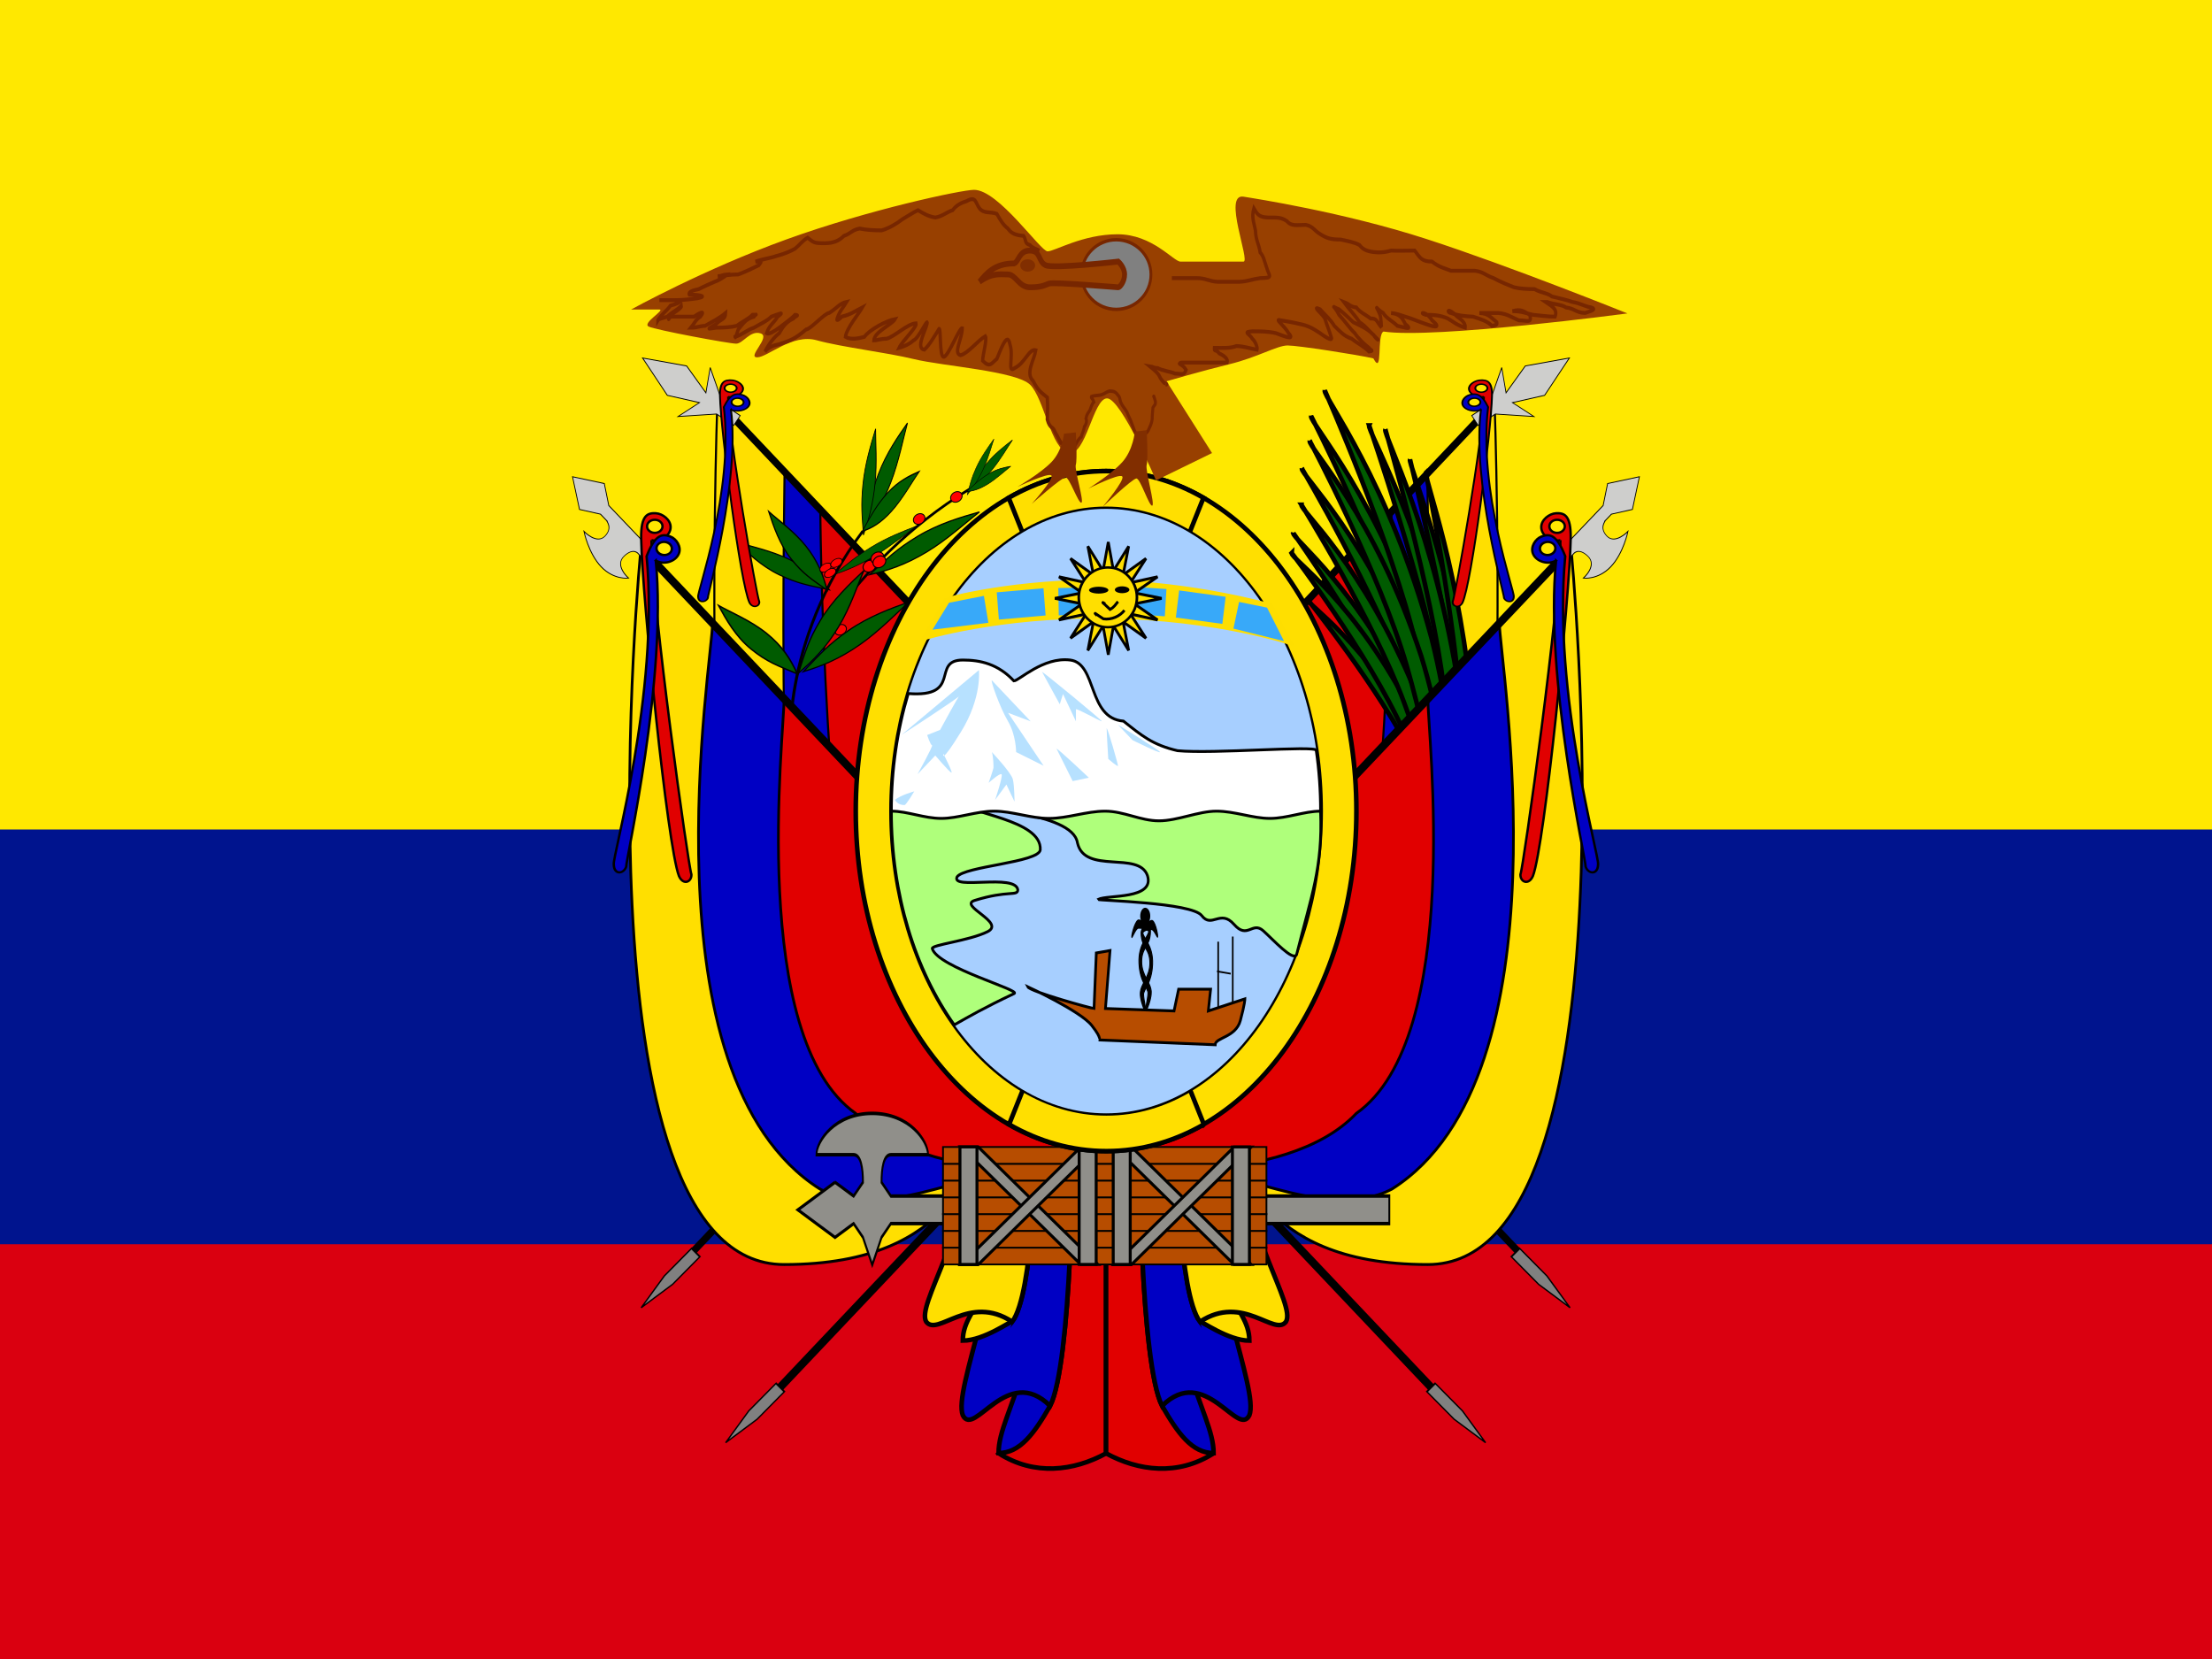 <svg xmlns="http://www.w3.org/2000/svg" height="480" width="640" version="1"><g><g fill-rule="evenodd" stroke-width="1pt"><path fill="#ffe800" d="M0 0h640v480H0z"/><path fill="#00148e" d="M0 240h640v240H0z"/><path fill="#da0010" d="M0 360h640v120H0z"/></g><g><g fill-rule="evenodd"><path d="M4.8 403.83l23.792 196.9h3.82L8.62 403.83H4.8z" transform="matrix(-.334 -.43 -.328 .441 403.19 115.116)" stroke-width="1pt"/><path d="M4.8 403.83l-7.34 229.84h3.823L8.62 403.83H4.8z" transform="matrix(-.435 -.412 -.426 .422 494.032 135.15)" stroke-width="1pt"/><path d="M478.35 60.236v88.583l17.717 88.582 17.717-88.583V60.235H478.35z" transform="matrix(-.068 -.068 -.089 .09 264.829 429.762)" stroke="#000" stroke-width="4.104" fill="#808080"/><path d="M478.35 60.236v88.583l17.717 88.582 17.717-88.583V60.235H478.35z" transform="matrix(-.068 -.068 -.089 .09 240.389 390.718)" stroke="#000" stroke-width="4.104" fill="#808080"/></g><g><path d="M301.18 272.84s-17.716 336.61 53.15 336.61 106.3-35.433 106.3-35.433l-.86-185.03-158.59-116.15z" fill-rule="evenodd" transform="matrix(.449 0 0 .645 72.334 -59.771)" stroke="#000" stroke-width="1pt" fill="#ffdf00"/><path d="M344.46 304.2c0 17.717-7.846 269.82 27.587 269.82s88.583-17.717 88.583-17.717l-.86-167.31-115.31-84.79z" fill-rule="evenodd" transform="matrix(.449 0 0 .645 72.334 -59.771)" stroke="#000" stroke-width="1pt" fill="#0000c4"/><path d="M367.52 321.16c0 17.717 4.525 217.42 39.958 217.42h53.15l-.86-149.59-92.248-67.833z" fill-rule="evenodd" transform="matrix(.449 0 0 .645 72.334 -59.771)" stroke="#000" stroke-width="1pt" fill="#e10000"/><path d="M4.8 403.83l23.792 196.9h3.82L8.62 403.83H4.8z" fill-rule="evenodd" transform="matrix(.334 -.43 .328 .441 72.334 -59.771)" stroke-width="1pt"/><path d="M301.18 272.84s-35.433 336.61 70.866 336.61c88.583 0 88.583-53.15 106.3-53.15l-17.72-124.02-159.45-159.44z" fill-rule="evenodd" stroke="#000" stroke-width="1pt" fill="#ffdf00" transform="matrix(.584 0 0 .617 9.595 -10.162)"/><g stroke="#000"><path d="M269.59 155.24c1.133 0 28.318-94.016 118.94-147.25" transform="matrix(.384 -.028 -.05 .351 135.184 147.54)" stroke-width="2.305" fill="none"/><path d="M421.37-20.327c0 18.133-4.567 31.716-11.328 45.31-5.627-18.125-9.06-27.177-9.06-45.31s6.83-35.114 12.458-48.707c2.23 12.46 7.93 30.574 7.93 48.707z" fill-rule="evenodd" transform="matrix(.139 -.22 .29 .139 175.702 257.379)" stroke-width="1pt" fill="#005b00"/><path d="M454.22-169.28c0 4.066-3.804 7.363-8.495 7.363s-8.496-3.297-8.496-7.363 3.803-7.363 8.495-7.363 8.495 3.297 8.495 7.363z" fill-rule="evenodd" transform="matrix(.181 -.101 .088 .174 177.441 256.695)" stroke-width="1pt" fill="#f00"/><path d="M421.37-20.327c0 18.133-4.567 31.716-11.328 45.31-5.627-18.125-9.06-27.177-9.06-45.31s6.83-35.114 12.458-48.707c2.23 12.46 7.93 30.574 7.93 48.707z" fill-rule="evenodd" transform="matrix(.176 .118 -.127 .332 181.013 96.55)" stroke-width="1pt" fill="#005b00"/><path d="M421.37-20.327c0 18.133-4.567 31.716-11.328 45.31-5.627-18.125-9.06-27.177-9.06-45.31s6.83-35.114 12.458-48.707c2.23 12.46 7.93 30.574 7.93 48.707z" fill-rule="evenodd" transform="matrix(.174 -.031 -.031 .325 179.256 159.36)" stroke-width="1pt" fill="#005b00"/><path d="M421.37-20.327c0 18.133-4.567 31.716-11.328 45.31-5.627-18.125-9.06-27.177-9.06-45.31s6.83-35.114 12.458-48.707c2.23 12.46 7.93 30.574 7.93 48.707z" fill-rule="evenodd" transform="matrix(.063 .252 -.173 .193 227.957 45.564)" stroke-width="1pt" fill="#005b00"/><path d="M421.37-20.327c0 18.133-4.567 31.716-11.328 45.31-5.627-18.125-9.06-27.177-9.06-45.31s6.83-35.114 12.458-48.707c2.23 12.46 7.93 30.574 7.93 48.707z" fill-rule="evenodd" transform="matrix(.206 -.186 .187 .235 150.17 241.158)" stroke-width="1pt" fill="#005b00"/><path d="M421.37-20.327c0 18.133-4.567 31.716-11.328 45.31-5.627-18.125-9.06-27.177-9.06-45.31s6.83-35.114 12.458-48.707c2.23 12.46 7.93 30.574 7.93 48.707z" fill-rule="evenodd" transform="matrix(.217 -.225 .25 .202 135.451 282.175)" stroke-width="1pt" fill="#005b00"/><path d="M421.37-20.327c0 18.133-4.567 31.716-11.328 45.31-5.627-18.125-9.06-27.177-9.06-45.31s6.83-35.114 12.458-48.707c2.23 12.46 7.93 30.574 7.93 48.707z" fill-rule="evenodd" transform="matrix(.256 .095 -.192 .319 130.837 147.838)" stroke-width="1pt" fill="#005b00"/><path d="M421.37-20.327c0 18.133-4.567 31.716-11.328 45.31-5.627-18.125-9.06-27.177-9.06-45.31s6.83-35.114 12.458-48.707c2.23 12.46 7.93 30.574 7.93 48.707z" fill-rule="evenodd" transform="matrix(.151 .208 -.32 .222 178.51 103.491)" stroke-width="1pt" fill="#005b00"/><path d="M421.37-20.327c0 18.133-4.567 31.716-11.328 45.31-5.627-18.125-9.06-27.177-9.06-45.31s6.83-35.114 12.458-48.707c2.23 12.46 7.93 30.574 7.93 48.707z" fill-rule="evenodd" transform="matrix(.08 .087 -.135 .164 250.537 102.665)" stroke-width="1pt" fill="#005b00"/><path d="M421.37-20.327c0 18.133-4.567 31.716-11.328 45.31-5.627-18.125-9.06-27.177-9.06-45.31s6.83-35.114 12.458-48.707c2.23 12.46 7.93 30.574 7.93 48.707z" fill-rule="evenodd" transform="matrix(.107 .006 -.078 .172 237.941 136.428)" stroke-width="1pt" fill="#005b00"/><path d="M421.37-20.327c0 18.133-4.567 31.716-11.328 45.31-5.627-18.125-9.06-27.177-9.06-45.31s6.83-35.114 12.458-48.707c2.23 12.46 7.93 30.574 7.93 48.707z" fill-rule="evenodd" transform="matrix(-.01 .144 -.136 .083 287.185 81.113)" stroke-width="1pt" fill="#005b00"/><path d="M421.37-20.327c0 18.133-4.567 31.716-11.328 45.31-5.627-18.125-9.06-27.177-9.06-45.31s6.83-35.114 12.458-48.707c2.23 12.46 7.93 30.574 7.93 48.707z" fill-rule="evenodd" transform="matrix(.066 .114 -.25 .153 220.593 115.665)" stroke-width="1pt" fill="#005b00"/><path d="M421.37-20.327c0 18.133-4.567 31.716-11.328 45.31-5.627-18.125-9.06-27.177-9.06-45.31s6.83-35.114 12.458-48.707c2.23 12.46 7.93 30.574 7.93 48.707z" fill-rule="evenodd" transform="matrix(.129 .222 -.333 .201 207.023 70.235)" stroke-width="1pt" fill="#005b00"/><path d="M269.59 155.24c1.133 0 28.318-94.016 118.94-147.25" transform="matrix(.352 -.197 .141 .279 111.763 227.966)" stroke-width="2.37" fill="none"/><path d="M454.22-169.28c0 4.066-3.804 7.363-8.495 7.363s-8.496-3.297-8.496-7.363 3.803-7.363 8.495-7.363 8.495 3.297 8.495 7.363z" fill-rule="evenodd" transform="matrix(.181 -.101 .088 .174 200.16 224.629)" stroke-width="1pt" fill="#f00"/><path d="M454.22-169.28c0 4.066-3.804 7.363-8.495 7.363s-8.496-3.297-8.496-7.363 3.803-7.363 8.495-7.363 8.495 3.297 8.495 7.363z" fill-rule="evenodd" transform="matrix(.181 -.101 .088 .174 210.927 218.254)" stroke-width="1pt" fill="#f00"/><path d="M454.22-169.28c0 4.066-3.804 7.363-8.495 7.363s-8.496-3.297-8.496-7.363 3.803-7.363 8.495-7.363 8.495 3.297 8.495 7.363z" fill-rule="evenodd" transform="matrix(.187 -.104 .066 .131 166.69 232.751)" stroke-width="1pt" fill="#f00"/><path d="M454.22-169.28c0 4.066-3.804 7.363-8.495 7.363s-8.496-3.297-8.496-7.363 3.803-7.363 8.495-7.363 8.495 3.297 8.495 7.363z" fill-rule="evenodd" transform="matrix(.187 -.104 .066 .131 169.803 231.394)" stroke-width="1pt" fill="#f00"/><path d="M454.22-169.28c0 4.066-3.804 7.363-8.495 7.363s-8.496-3.297-8.496-7.363 3.803-7.363 8.495-7.363 8.495 3.297 8.495 7.363z" fill-rule="evenodd" transform="matrix(.187 -.104 .066 .131 168.012 234.297)" stroke-width="1pt" fill="#f00"/><path d="M454.22-169.28c0 4.066-3.804 7.363-8.495 7.363s-8.496-3.297-8.496-7.363 3.803-7.363 8.495-7.363 8.495 3.297 8.495 7.363z" fill-rule="evenodd" transform="matrix(.201 -.112 .098 .194 178.564 246.557)" stroke-width="1pt" fill="#f00"/><path d="M454.22-169.28c0 4.066-3.804 7.363-8.495 7.363s-8.496-3.297-8.496-7.363 3.803-7.363 8.495-7.363 8.495 3.297 8.495 7.363z" fill-rule="evenodd" transform="matrix(.201 -.112 .098 .194 180.859 244.178)" stroke-width="1pt" fill="#f00"/><path d="M454.22-169.28c0 4.066-3.804 7.363-8.495 7.363s-8.496-3.297-8.496-7.363 3.803-7.363 8.495-7.363 8.495 3.297 8.495 7.363z" fill-rule="evenodd" transform="matrix(.201 -.112 .098 .194 181.434 245.319)" stroke-width="1pt" fill="#f00"/></g><path d="M336.61 308.27c0 17.717-35.433 212.6 53.15 265.75 35.433 17.716 88.582-17.717 88.582 0l-17.71-141.74-124.02-124.01z" fill-rule="evenodd" transform="matrix(.584 0 0 .617 9.595 -10.162)" stroke="#000" stroke-width="1pt" fill="#0000c4"/><path d="M372.05 343.7c0 17.717-17.716 159.45 35.433 194.88 35.433 35.433 124.02 25.822 124.02 25.822l-70.87-132.12-88.58-88.58z" fill-rule="evenodd" stroke="#000" stroke-width="1pt" fill="#e10000" transform="matrix(.584 0 0 .617 9.595 -10.162)"/><path d="M4.8 403.83l-7.34 229.84h3.823L8.62 403.83H4.8z" fill-rule="evenodd" transform="matrix(.435 -.412 .426 .422 9.595 -10.162)" stroke-width="1pt"/><path d="M460.63 184.25l17.716 35.433V237.4c-.865-1.305 0 17.716-17.716 17.716-17.717 0-17.717-35.433-17.717-35.433s-17.716 35.433-17.716 70.866 17.716 53.15 17.716 53.15-2.61-36.704 17.717-35.434c20.328 1.27 17.716 17.716 17.716 17.716v35.433h17.717v-141.73l17.717-35.433-27.136-53.15-26.014 53.15z" fill-rule="evenodd" transform="matrix(.135 -.141 .104 .109 86.321 192.263)" stroke="#000" stroke-width="1pt" fill="#cececc"/><path d="M557.82 95.67l-26.323 70.865 17.717 53.15-35.433-17.716 35.434 53.148v35.433h17.716V255.12l35.433-53.15-35.433 17.717 17.717-53.15L557.82 95.67z" fill-rule="evenodd" transform="matrix(.105 -.16 .14 .093 113.956 183.934)" stroke="#000" stroke-width="1pt" fill="#cececc"/><path d="M422.53 136.96c0 2.068-1.958 3.746-4.37 3.746-2.413 0-4.372-1.678-4.372-3.746s1.96-3.747 4.37-3.747c2.414 0 4.372 1.68 4.372 3.747zm-6.244 7.91c0 35.8 20.917 187.81 22.582 191.56.14 4.44-4.718 6.382-7.077.832-6.55-17.342-20.743-159.91-21.332-193.22-.244-13.734 3.76-14.8 8.326-14.57 3.76.21 8.325 3.725 8.325 7.91 0 4.995-5.83 8.74-10.824 7.492z" fill-rule="evenodd" transform="matrix(.401 0 0 .31 43.716 69.851)" stroke="#000" stroke-width="1pt" fill="#e10000"/><path d="M422.53 136.96c0 2.068-1.958 3.746-4.37 3.746-2.413 0-4.372-1.678-4.372-3.746s1.96-3.747 4.37-3.747c2.414 0 4.372 1.68 4.372 3.747zm-6.244 7.91c31.488 61.414 48.722 166.77 50.387 170.52.14 4.44-4.718 6.382-7.077.832-2.48-3.315-12.667-100.18-49.138-172.18-.244-13.734 3.76-14.8 8.326-14.57 3.76.21 8.325 3.725 8.325 7.91 0 4.995-5.83 8.74-10.824 7.492z" fill-rule="evenodd" transform="matrix(.378 .091 -.151 .293 76.019 38.195)" stroke="#000" stroke-width="1pt" fill="#0000c4"/><path d="M422.53 136.96c0 2.068-1.958 3.746-4.37 3.746-2.413 0-4.372-1.678-4.372-3.746s1.96-3.747 4.37-3.747c2.414 0 4.372 1.68 4.372 3.747zm-6.244 7.91c0 35.8 20.917 187.81 22.582 191.56.14 4.44-4.718 6.382-7.077.832-6.55-17.342-20.743-159.91-21.332-193.22-.244-13.734 3.76-14.8 8.326-14.57 3.76.21 8.325 3.725 8.325 7.91 0 4.995-5.83 8.74-10.824 7.492z" fill-rule="evenodd" transform="matrix(.512 0 0 .505 -24.647 83.116)" stroke="#000" stroke-width="1pt" fill="#e10000"/><path d="M422.53 136.96c0 2.068-1.958 3.746-4.37 3.746-2.413 0-4.372-1.678-4.372-3.746s1.96-3.747 4.37-3.747c2.414 0 4.372 1.68 4.372 3.747zm-6.244 7.91c31.488 61.414 48.722 166.77 50.387 170.52.14 4.44-4.718 6.382-7.077.832-2.48-3.315-12.667-100.18-49.138-172.18-.244-13.734 3.76-14.8 8.326-14.57 3.76.21 8.325 3.725 8.325 7.91 0 4.995-5.83 8.74-10.824 7.492z" fill-rule="evenodd" transform="matrix(.483 .148 -.193 .476 16.632 31.612)" stroke="#000" stroke-width="1pt" fill="#0000c4"/></g><g fill-rule="evenodd"><path d="M4.8 403.83l23.792 196.9h3.82L8.62 403.83H4.8z" transform="matrix(.334 -.43 .328 .441 236.59 115.116)" stroke-width="1pt"/><path d="M4.8 403.83l-7.34 229.84h3.823L8.62 403.83H4.8z" transform="matrix(.435 -.412 .426 .422 145.748 135.15)" stroke-width="1pt"/><path d="M478.35 60.236v88.583l17.717 88.582 17.717-88.583V60.235H478.35z" transform="matrix(.068 -.068 .089 .09 374.951 429.762)" stroke="#000" stroke-width="4.104" fill="#808080"/><path d="M478.35 60.236v88.583l17.717 88.582 17.717-88.583V60.235H478.35z" transform="matrix(.068 -.068 .089 .09 399.391 390.718)" stroke="#000" stroke-width="4.104" fill="#808080"/></g><g fill-rule="evenodd" stroke-width="1pt"><path d="M301.18 272.84s-17.716 336.61 53.15 336.61 106.3-35.433 106.3-35.433l-.86-185.03-158.59-116.15z" transform="matrix(-.449 0 0 .645 567.642 -59.771)" stroke="#000" fill="#ffdf00"/><path d="M344.46 304.2c0 17.717-7.846 269.82 27.587 269.82s88.583-17.717 88.583-17.717l-.86-167.31-115.31-84.79z" transform="matrix(-.449 0 0 .645 567.642 -59.771)" stroke="#000" fill="#0000c4"/><path d="M367.52 321.16c0 17.717 4.525 217.42 39.958 217.42h53.15l-.86-149.59-92.248-67.833z" transform="matrix(-.449 0 0 .645 567.642 -59.771)" stroke="#000" fill="#e10000"/><path d="M434.023 116.24l-72.333 76.6-1.277-1.643 72.334-76.6 1.276 1.642z"/><g stroke="#000" fill="#005b00"><path d="M378.31 173.427s20.806 25.862 30.838 46.01c10.03 20.15 21.735 51.002 21.735 51.002s-6.688-30.47-19.32-54.734c-16.533-30.436-33.253-40.517-33.253-42.28z"/><path d="M374.183 154.22s22.238 31.18 32.388 54.417c10.15 23.237 21.443 58.192 21.443 58.192s-5.495-33.69-18.36-61.765c-16.932-35.336-35.6-48.963-35.47-50.846z"/><path d="M396.132 123.088s16.384 47.565 21.44 76.964c5.058 29.398 8.238 69.882 8.238 69.882s2.936-33.943-3.842-70.03c-9.36-46.118-26.488-75.333-25.835-76.816z"/><path d="M379.333 120.355s21.603 42.41 29.927 71.266c8.324 28.858 16.033 70.57 16.033 70.57s-.906-37.897-11.69-73.02c-14.472-44.524-34.75-66.885-34.27-68.815z"/><path d="M407.954 132.938s11.41 45.87 14.393 73.338c2.984 27.466 4.057 64.627 4.057 64.627s3.596-30.18-.525-63.993c-5.827-43.337-18.504-72.744-17.925-73.97z"/><path d="M376.666 135.538s21.603 36.6 30.48 62.193c8.876 25.594 17.76 63.053 17.76 63.053s-2.502-34.69-13.902-65.77c-15.184-39.312-34.692-57.65-34.337-59.475z"/><path d="M373.733 160.008s22.22 29.097 32.302 51.427c10.08 22.33 21.24 56.323 21.24 56.323s-5.32-33.304-18.107-60.224c-16.842-33.807-35.58-45.62-35.434-47.527z"/><path d="M376.545 146.04s20.68 33.103 29.683 57.186c9.003 24.084 18.58 59.952 18.58 59.952s-3.855-34.078-15.33-63.232c-15.188-36.76-33.155-52.042-32.932-53.906z"/><path d="M400.824 124.256s13.575 46.56 16.942 74.95c3.366 28.39 4.254 67.197 4.254 67.197s4.807-32.11.11-67.002c-6.696-44.645-22.035-73.78-21.305-75.143z"/><path d="M383.293 112.953s19.537 44.285 26.47 73.82c6.933 29.534 12.642 71.818 12.642 71.818s.897-37.843-8.192-73.85c-12.323-45.725-31.49-69.91-30.92-71.787z"/><path d="M412.554 136.81s8.7 43.686 10.09 69.597c1.392 25.91.333 60.774.333 60.774s5.292-28.025 3.136-59.95c-3.304-40.954-14.203-69.31-13.56-70.42z"/><path d="M378.935 127.55s20.39 38.467 28.03 64.98c7.638 26.512 14.455 65.063 14.455 65.063s-.23-35.347-10.167-67.582c-13.38-40.82-32.82-60.632-32.317-62.46z"/></g><path d="M301.18 272.84s-35.433 336.61 70.866 336.61c88.583 0 88.583-53.15 106.3-53.15l-17.72-124.02-159.45-159.44z" transform="matrix(-.584 0 0 .617 630.387 -10.162)" stroke="#000" fill="#ffdf00"/><path d="M336.61 308.27c0 17.717-35.433 212.6 53.15 265.75 35.433 17.716 88.582-17.717 88.582 0l-17.71-141.74-124.02-124.01z" transform="matrix(-.584 0 0 .617 630.387 -10.162)" stroke="#000" fill="#0000c4"/><path d="M372.05 343.7c0 17.717-17.716 159.45 35.433 194.88 35.433 35.433 124.02 25.822 124.02 25.822l-70.87-132.12-88.58-88.58z" transform="matrix(-.584 0 0 .617 630.387 -10.162)" stroke="#000" fill="#e10000"/><path d="M456.304 158.26l-94.72 100.017-1.662-1.575 94.72-100.015 1.662 1.574z"/><path d="M460.63 184.25l17.716 35.433V237.4c-.865-1.305 0 17.716-17.716 17.716-17.717 0-17.717-35.433-17.717-35.433s-17.716 35.433-17.716 70.866 17.716 53.15 17.716 53.15-2.61-36.704 17.717-35.434c20.328 1.27 17.716 17.716 17.716 17.716v35.433h17.717v-141.73l17.717-35.433-27.136-53.15-26.014 53.15z" transform="matrix(-.135 -.141 -.104 .109 553.655 192.263)" stroke="#000" fill="#cececc"/><path d="M557.82 95.67l-26.323 70.865 17.717 53.15-35.433-17.716 35.434 53.148v35.433h17.716V255.12l35.433-53.15-35.433 17.717 17.717-53.15L557.82 95.67z" transform="matrix(-.105 -.16 -.14 .093 526.026 183.934)" stroke="#000" fill="#cececc"/><path d="M422.53 136.96c0 2.068-1.958 3.746-4.37 3.746-2.413 0-4.372-1.678-4.372-3.746s1.96-3.747 4.37-3.747c2.414 0 4.372 1.68 4.372 3.747zm-6.244 7.91c0 35.8 20.917 187.81 22.582 191.56.14 4.44-4.718 6.382-7.077.832-6.55-17.342-20.743-159.91-21.332-193.22-.244-13.734 3.76-14.8 8.326-14.57 3.76.21 8.325 3.725 8.325 7.91 0 4.995-5.83 8.74-10.824 7.492z" transform="matrix(-.401 0 0 .31 596.281 69.851)" stroke="#000" fill="#e10000"/><path d="M422.53 136.96c0 2.068-1.958 3.746-4.37 3.746-2.413 0-4.372-1.678-4.372-3.746s1.96-3.747 4.37-3.747c2.414 0 4.372 1.68 4.372 3.747zm-6.244 7.91c31.488 61.414 48.722 166.77 50.387 170.52.14 4.44-4.718 6.382-7.077.832-2.48-3.315-12.667-100.18-49.138-172.18-.244-13.734 3.76-14.8 8.326-14.57 3.76.21 8.325 3.725 8.325 7.91 0 4.995-5.83 8.74-10.824 7.492z" transform="matrix(-.378 .091 .151 .293 563.957 38.195)" stroke="#000" fill="#0000c4"/><path d="M422.53 136.96c0 2.068-1.958 3.746-4.37 3.746-2.413 0-4.372-1.678-4.372-3.746s1.96-3.747 4.37-3.747c2.414 0 4.372 1.68 4.372 3.747zm-6.244 7.91c0 35.8 20.917 187.81 22.582 191.56.14 4.44-4.718 6.382-7.077.832-6.55-17.342-20.743-159.91-21.332-193.22-.244-13.734 3.76-14.8 8.326-14.57 3.76.21 8.325 3.725 8.325 7.91 0 4.995-5.83 8.74-10.824 7.492z" transform="matrix(-.512 0 0 .505 664.609 83.116)" stroke="#000" fill="#e10000"/><path d="M422.53 136.96c0 2.068-1.958 3.746-4.37 3.746-2.413 0-4.372-1.678-4.372-3.746s1.96-3.747 4.37-3.747c2.414 0 4.372 1.68 4.372 3.747zm-6.244 7.91c31.488 61.414 48.722 166.77 50.387 170.52.14 4.44-4.718 6.382-7.077.832-2.48-3.315-12.667-100.18-49.138-172.18-.244-13.734 3.76-14.8 8.326-14.57 3.76.21 8.325 3.725 8.325 7.91 0 4.995-5.83 8.74-10.824 7.492z" transform="matrix(-.483 .148 .193 .476 623.321 31.612)" stroke="#000" fill="#0000c4"/></g><g fill-rule="evenodd" stroke="#000" stroke-width="1pt"><path d="M288.987 420.507c10.347 6.572 21.66 5.1 31.04 0V333.06h-20.693c10.347 32.793 10.347 65.586-10.347 87.447z" fill="#e10000"/><path d="M303.825 332.99c0 61.476-14.906 75.14-14.906 87.43 6.218 0 10.34-5.724 14.905-13.66 6.218-12.297 6.818-74.73 6.218-73.773h-6.218z" fill="#0000c4"/><path d="M291.39 332.99c-.285 35.93-15.724 69.15-12.812 76.507 3.326 6.576 12.81-15.028 25.248-2.732 6.218-12.296 6.82-74.73 6.218-73.773H291.39z" fill="#0000c4"/><path d="M292.857 333.208c0 41.014-14.285 43.74-14.285 54.676 6.22 0 14.252-5.978 14.285-5.46 6.218-8.202 6.818-49.855 6.218-49.216h-6.218z" fill="#ffdf00"/><path d="M280.42 333.208c-.283 23.97-15.348 44.31-12.436 49.217 3.325 4.387 12.437-8.203 24.874 0 6.218-8.203 6.82-49.856 6.218-49.217h-18.655z" fill="#ffdf00"/><path d="M351.067 420.517c-10.347 6.572-21.66 5.09-31.04-.01v-87.44h20.693c-10.347 32.793-10.347 65.586 10.347 87.446z" fill="#e10000"/><path d="M336.224 332.996c0 61.476 14.906 75.14 14.906 87.43-6.22 0-10.342-5.724-14.906-13.66-6.218-12.297-6.818-74.73-6.218-73.773h6.218z" fill="#0000c4"/><path d="M348.66 332.996c.284 35.93 15.723 69.15 12.81 76.507-3.325 6.576-12.81-15.028-25.247-2.732-6.218-12.295-6.82-74.73-6.218-73.772h18.655z" fill="#0000c4"/><path d="M347.197 333.218c0 41.014 14.285 43.74 14.285 54.676-6.22 0-14.252-5.978-14.285-5.46-6.218-8.202-6.818-49.855-6.218-49.216h6.217z" fill="#ffdf00"/><path d="M359.633 333.208c.284 23.97 15.35 44.31 12.437 49.217-3.325 4.387-12.437-8.203-24.874 0-6.22-8.203-6.82-49.856-6.22-49.217h18.657z" fill="#ffdf00"/></g><g stroke="#000" fill-rule="evenodd"><path d="M198.56 77.952l-89.676 35.434 89.676 35.434 44.837-17.717 22.42 17.717 22.418 35.433 22.42-35.433 22.418-17.717 1201.9-.002V95.668l-1201.9.002-22.42-17.718c0-17.716 4.704-35.433 22.42-35.433 17.717 0 54.242-.003 89.675-.003 0-17.716-44.838-53.15-134.51-53.15-89.675 0-134.51 35.434-134.51 53.15l89.675.002c17.716 0 22.42 17.716 22.42 35.432l-22.44 17.717-44.84-17.717z" transform="matrix(.12 0 0 .225 217.779 324.53)" stroke-width="4.467" fill="#908f8a"/><path transform="matrix(.278 0 0 .274 216.033 334.772)" stroke-width="1.378pt" fill="#b74d00" d="M204.35 95.67h336.61v17.718H204.35z"/><path transform="matrix(.278 0 0 .274 216.033 334.772)" stroke-width="1.378pt" fill="#b74d00" d="M204.35 77.955h336.61v17.717H204.35z"/><path transform="matrix(.278 0 0 .274 216.033 334.772)" stroke-width="1.378pt" fill="#b74d00" d="M204.35 60.237h336.61v17.717H204.35z"/><path transform="matrix(.278 0 0 .274 216.033 334.772)" stroke-width="1.378pt" fill="#b74d00" d="M204.35 42.522h336.61V60.24H204.35z"/><path transform="matrix(.278 0 0 .274 216.033 334.772)" stroke-width="1.378pt" fill="#b74d00" d="M204.35 24.805h336.61v17.717H204.35z"/><path transform="matrix(.278 0 0 .274 216.033 334.772)" stroke-width="1.378pt" fill="#b74d00" d="M204.35 7.09h336.61v17.716H204.35z"/><path transform="matrix(.278 0 0 .274 216.033 334.772)" stroke-width="1.378pt" fill="#b74d00" d="M204.35-10.628h336.61V7.09H204.35z"/><path d="M423.23 60.236l137.8 124.02h19.686l-137.8-124.02H423.23z" transform="matrix(.251 0 0 .274 171.865 315.343)" stroke-width="3.255" fill="#908f8a"/><path d="M423.23 60.236l137.8 124.02h19.686l-137.8-124.02H423.23z" transform="matrix(.251 0 0 -.274 171.865 382.386)" stroke-width="3.255" fill="#908f8a"/><path d="M425.2 60.236v124.02h17.716V60.236H425.2z" transform="matrix(.278 0 0 .274 159.537 315.343)" stroke-width="3.087" fill="#908f8a"/><path d="M423.23 60.236l137.8 124.02h19.686l-137.8-124.02H423.23z" transform="matrix(.251 0 0 .274 216.208 315.343)" stroke-width="3.255" fill="#908f8a"/><path d="M423.23 60.236l137.8 124.02h19.686l-137.8-124.02H423.23z" transform="matrix(.251 0 0 -.274 216.208 382.386)" stroke-width="3.255" fill="#908f8a"/><path d="M425.2 60.236v124.02h17.716V60.236H425.2z" transform="matrix(.278 0 0 .274 238.371 315.343)" stroke-width="3.087" fill="#908f8a"/><path d="M425.2 60.236v124.02h17.716V60.236H425.2z" transform="matrix(.278 0 0 .274 203.88 315.343)" stroke-width="3.087" fill="#908f8a"/><path d="M425.2 60.236v124.02h17.716V60.236H425.2z" transform="matrix(.278 0 0 .274 194.028 315.343)" stroke-width="3.087" fill="#908f8a"/></g><g><g stroke="#000" stroke-width="1pt" fill="#ffdf00" fill-rule="evenodd"><path d="M392.45 234.678c0 54.306-32.448 98.38-72.43 98.38-39.977 0-72.427-44.073-72.427-98.38 0-54.305 32.447-98.38 72.428-98.38 39.98 0 72.43 44.074 72.43 98.38zm-10.348 0c0 48.273-27.81 87.448-62.08 87.448-34.266 0-62.078-39.177-62.078-87.447 0-48.273 27.81-87.448 62.08-87.448 34.266 0 62.078 39.177 62.078 87.447z"/><path d="M348.205 144.035c-8.664-4.98-18.188-7.735-28.183-7.735s-19.518 2.755-28.182 7.735l4.026 10.07c7.426-4.426 15.59-6.875 24.156-6.875s16.73 2.45 24.157 6.876l4.025-10.07z"/><path d="M348.325 325.322c-8.664 4.98-18.188 7.735-28.183 7.735s-19.518-2.755-28.182-7.735l4.026-10.07c7.426 4.426 15.59 6.875 24.156 6.875s16.73-2.45 24.157-6.876l4.025 10.072z"/></g><path d="M382.106 234.678c0 48.297-27.794 87.448-62.08 87.448-34.284 0-62.078-39.152-62.078-87.448 0-48.296 27.794-87.447 62.08-87.447 34.284 0 62.078 39.153 62.078 87.448z" fill-rule="evenodd" fill="#a7cfff"/><path d="M637.8 396.85c1.133 26.658-4.634 39.635-11.89 67.356-1.912 2.98-10.966-6.537-16.447-11.236s-7.812 4.24-14.537-3.046c-6.725-7.284-11.05 2.058-15.983-4.095s-51.3-7.057-51.366-7.586c4.59-2.276 28.27.152 24.474-11.193-4.3-11.72-31.093-.35-34.69-15.364-2.44-14.907-53.567-15.543-57.22-19.225 1.444 5.665 39.728 8.05 38.814 22.57-.833 5.916-37.693 7.645-41.247 12.652-3.045 6.295 28.927-1.707 30.114 6.032-.077 3.185-4.704.068-21.357 4.99-8.326 2.46 15.454 10.33 6.41 14.637-9.045 4.308-28.26 6.188-27.433 7.998 2.94 8.908 44.693 19.536 40.535 21.065-14.754 6.56-22.552 10.872-29.627 14.652-19.24-25.653-31.146-61.087-31.146-100.2 31.716-11.405 24.968-13.735 83.645-13.735s77.98 2.33 128.95 13.735z" fill-rule="evenodd" stroke="#000" stroke-width="1pt" fill="#afff7b" transform="matrix(.584 0 0 .617 9.595 -10.162)"/><path d="M637.8 396.85c-8.07 0-16.454 3.4-25.07 3.4-8.617 0-17.465-3.4-26.466-3.4s-19.287 4.532-28.512 4.532c-9.224 0-17.388-4.53-26.676-4.53-9.287 0-18.566 3.397-27.755 3.397s-18.288-3.4-27.218-3.4-17.69 3.4-26.2 3.4-16.77-3.4-24.7-3.4c0-19.56 2.976-38.197 8.358-55.15 27.075 2 11.042-15.716 27.075-15.716 8.655 0 17.434 1.86 25.238 9.788 2.447 0 14.48-11.373 27.912-9.788 13.432 1.586 8.492 27.272 26.37 28.637 9.063 6.797 14.393 11.134 26.78 13.872 17.716 1.606 68.35-2.5 68.704-.194 1.416 9.223 2.16 18.772 2.16 28.552z" fill-rule="evenodd" stroke="#000" stroke-width="1pt" fill="#fff" transform="matrix(.584 0 0 .617 9.595 -10.162)"/><path d="M549.85 473.94c0-5.664 13.512-9.462 13.512-18.524s-11.914-9.35-12.38-17.86c-.2-3.46 10.32-7.046 14.915-7.335s8.493 7.42 8.493 9.12-4.662-4.192-8.578-4.378-12.313.63-12.313 2.33c0 3.4 14.85 7.598 13.717 18.925-1.132 11.327-12.71 14.657-12.71 18.055s5.056 12.86 5.056 12.86-9.713-7.53-9.713-13.192z" fill-rule="evenodd" transform="matrix(.205 0 0 .481 217.201 59.553)" stroke="#000" stroke-width="1pt"/><path d="M549.85 473.94c0-5.664 13.512-9.462 13.512-18.524s-11.95-9.348-12.38-17.86c-.946-3.962 11.814-6.544 16.41-6.833s9.985 7.92 9.985 9.62-5.41-5.195-9.325-5.38-14.553.63-14.553 2.33c0 3.398 14.85 7.597 13.717 18.924-1.132 11.327-12.71 14.657-12.71 18.055s5.056 12.86 5.056 12.86-9.713-7.53-9.713-13.192z" fill-rule="evenodd" transform="matrix(-.205 0 0 .481 445.814 59.164)" stroke="#000" stroke-width="1pt"/><path d="M332.807 265.05c0 1.333-.65 2.415-1.454 2.415-.802 0-1.453-1.082-1.453-2.415s.65-2.415 1.453-2.415 1.454 1.08 1.454 2.415z" fill-rule="evenodd"/><path fill-rule="evenodd" stroke-width="1pt" d="M586.7 458.05h.8v31.638h-.8z" transform="matrix(.584 0 0 .617 9.595 -10.162)"/><path fill-rule="evenodd" stroke-width="1pt" d="M593.91 455.65h.8v31.638h-.8z" transform="matrix(.584 0 0 .617 9.595 -10.162)"/><path fill-rule="evenodd" transform="matrix(.005 -.617 .576 .099 9.595 -10.162)" stroke-width="1pt" d="M-376.42 597.92h.8v6.9h-.8z"/><path d="M497.26 478.07s26.052 11.328 31.716 18.124c5.664 6.797 3.398 6.796 3.398 6.796l57.77 2.266c0-3.398 10.193-3.4 12.46-11.328 2.264-7.93 2.264-10.194 2.264-10.194l-18.123 5.664 1.132-10.194H572.02l-2.266 10.194-33.982-1.133 2.266-27.186-6.796 1.132-1.133 26.053c-1.134 0-31.718-7.93-32.85-10.195z" fill-rule="evenodd" transform="matrix(.584 0 0 .617 6.949 -9.463)" stroke="#000" stroke-width="1pt" fill="#b74d00"/><path d="M440.53 316.28s37.645-11.214 92.11-10.413 92.11 12.815 91.31 12.815-10.414-18.422-10.414-18.422-38.446-10.412-81.697-11.213c-43.253-.8-80.898 8.01-80.097 8.81L440.53 316.28z" fill-rule="evenodd" stroke="#fede00" stroke-width="1pt" fill="#fede00" transform="matrix(.584 0 0 .617 9.595 -10.162)"/><path fill-rule="evenodd" transform="matrix(.584 -.011 .011 .617 9.595 -10.162)" stroke-width="1pt" fill="#38a9f9" d="M502.2 301.17h23.228v12.815H502.2z"/><path d="M395.32 373.11l-10.255 11.01 27.822 1.622v-12.815l-17.567.183z" fill-rule="evenodd" transform="matrix(.575 -.107 .101 .608 9.595 -10.162)" stroke-width="1pt" fill="#38a9f9"/><path fill-rule="evenodd" transform="matrix(.582 -.051 .048 .615 9.595 -10.162)" stroke-width="1pt" fill="#38a9f9" d="M451.6 332.64h23.228v12.815H451.6z"/><path fill-rule="evenodd" transform="matrix(-.583 -.039 -.037 .616 9.595 -10.162)" stroke-width="1pt" fill="#38a9f9" d="M-578.71 256.52h23.228v12.815h-23.228z"/><path d="M-662.06 160.45l-11.642 13.5 25.748-.258v-12.815l-14.106-.427z" fill-rule="evenodd" transform="matrix(-.57 -.135 -.127 .602 9.595 -10.162)" stroke-width="1pt" fill="#38a9f9"/><path fill-rule="evenodd" transform="matrix(-.579 -.079 -.075 .612 9.595 -10.162)" stroke-width="1pt" fill="#38a9f9" d="M-624.16 218.17h23.228v12.815h-23.228z"/><path fill-rule="evenodd" stroke="#000" stroke-width="1pt" fill="#ffdf00" d="M532.64 323.49l-2.58-13.47-7.54 11.46 2.77-13.43-11.34 7.7 7.7-11.35-13.43 2.78 11.45-7.54-13.47-2.58 13.47-2.58-11.45-7.53 13.43 2.77-7.7-11.35 11.34 7.7-2.77-13.43 7.54 11.46 2.58-13.47 2.57 13.47 7.54-11.46-2.77 13.43 11.35-7.7-7.71 11.35 13.44-2.77-11.46 7.53 13.47 2.58-13.47 2.58 11.46 7.54-13.44-2.78 7.71 11.35-11.35-7.7 2.77 13.43-7.54-11.46z" transform="matrix(.584 0 0 .617 9.595 -10.162)"/><path d="M547.05 293.86c0 9.29-6.634 16.82-14.818 16.82s-14.818-7.53-14.818-16.82 6.634-16.82 14.818-16.82 14.818 7.53 14.818 16.82z" fill-rule="evenodd" transform="matrix(.568 0 0 .514 18.23 21.786)" stroke="#000" stroke-width="1pt" fill="#ffdf00"/><path d="M320.692 170.75c0 .547-1.257.99-2.807.99s-2.806-.443-2.806-.99 1.255-.988 2.805-.988 2.807.443 2.807.99z" fill-rule="evenodd"/><path d="M326.77 170.635c0 .546-.94.988-2.104.988s-2.104-.442-2.104-.988.942-.99 2.104-.99 2.105.444 2.105.99z" fill-rule="evenodd"/><path d="M529.43 297.86l.8.8c-1.9-1.9-.995-1.125 1.603 3.204 2.393-.495 3.09-1.39 4.806-2.403" transform="matrix(.56 -.175 .166 .592 -26.754 90.693)" stroke="#000" stroke-width="1pt" fill="none"/><path d="M527.83 304.27l.8.8c-1.9-1.9-1.123-.994 3.205 1.603 4.027.544 8.092-1.196 10.412-4.005" transform="matrix(.584 0 0 .617 8.659 -10.162)" stroke="#000" stroke-width="1pt" fill="none"/><path d="M283.234 193.88s.936 7.907-5.145 17.79c-6.082 9.884-5.147 6.425-5.147 6.425s2.807 5.436 2.34 5.436-4.678-4.94-4.678-4.94l-5.146 5.435s4.677-8.4 4.21-8.4-1.404-2.966-1.404-2.966l3.742-1.484s5.613-10.378 5.613-9.883-16.838 11.366-16.838 11.366l22.452-18.78z" fill-rule="evenodd" fill="#b7e1ff"/><path d="M286.977 196.848c-.467 0 2.34 7.907 4.678 11.86 2.34 3.954 2.34 8.896 2.34 8.896l7.95 3.953-10.29-15.32 6.55 2.47-11.228-11.86z" fill-rule="evenodd" fill="#b7e1ff"/><path d="M286.977 217.604s5.613 5.93 6.08 7.906.47 6.425.47 6.425l-2.34-4.942-3.274 4.447s2.34-6.918 1.87-7.412-3.74 2.47-3.74 2.47 1.402-3.953 1.402-4.447 0-2.964-.468-4.446z" fill-rule="evenodd" fill="#b7e1ff"/><path d="M258.91 231.437c1.87-1.482 5.613-2.47 5.613-2.47s-2.34 3.952-2.806 3.952-1.87 0-2.807-1.483z" fill-rule="evenodd" fill="#b7e1ff"/><path d="M323.46 209.694s12.16 7.413 12.16 7.907-7.95-3.458-7.95-3.458l-4.21-4.448z" fill-rule="evenodd" fill="#b7e1ff"/><path d="M301.478 194.373c.936.495 17.775 14.332 17.307 14.332s-7.484-3.954-7.484-3.46v3.46l-3.74-7.907-.937 2.965-5.145-9.39z" fill-rule="evenodd" fill="#b7e1ff"/><path d="M305.683 216.61l4.678 9.39 4.678-.99s-8.887-8.4-9.355-8.4z" fill-rule="evenodd" fill="#b7e1ff"/><path d="M320.19 210.68c0 1.483.467 8.896.467 8.896s2.807 2.47 2.807 1.977-2.807-10.378-3.274-10.872z" fill-rule="evenodd" fill="#b7e1ff"/></g><g><path d="M182.617 89.54s21.007-11.62 44.925-20.275c23.918-8.654 50.747-14.342 54.292-14.342 7.086 0 19.235 17.804 21.26 17.804 2.025 0 10.124-4.945 20.248-4.945s16.198 7.912 18.223 7.912h18.223c2.025 0-6.074-19.78 0-18.792 3.038.494 28.854 4.45 52.9 12.24 24.044 7.79 58.176 21.54 58.176 21.54s-55.784 7.448-70.577 5.245c-2.025.99-.1 13.083-2.937 7.763-4.66-1.065-21.77-3.732-24.81-3.732s-8.7 3.43-16.8 5.41c-8.098 1.977-18.222 4.945-18.222 4.945l13.162 20.77-16.2 7.913s-10.123-23.738-14.173-23.738-6.074 16.814-11.136 15.825c-5.06-.99-7.085-15.825-11.135-19.78-4.05-3.958-25.4-5.398-33.5-7.376-8.1-1.978-21.17-3.505-28.258-5.483-7.087-1.98-14.174 4.945-17.21 4.945-3.038 0 4.05-5.936 1.01-6.925s-5.06 2.968-7.085 2.968c-2.025 0-23.286-3.957-25.31-4.946-2.025-.99 5.062-4.945 3.037-4.945h-8.1z" fill-rule="evenodd" fill="#984000"/><path d="M462.91-64.94c0 21.15-20.5 38.298-45.79 38.298S371.327-43.79 371.327-64.94s20.5-38.298 45.79-38.298S462.91-86.09 462.91-64.94z" fill-rule="evenodd" transform="matrix(.219 0 0 .263 231.621 96.517)" stroke="#772600" stroke-width="3.706" fill="#808080"/><path d="M284.74-59.945c6.66-6.66 14.987-16.65 36.633-16.65 4.996-1.666 4.996-11.657 16.65-11.657 11.657 0 8.327 9.99 16.653 13.32 8.325 3.33 76.596-3.33 76.596-3.33s6.66 4.996 6.66 11.657c0 6.66-4.995 11.656-6.66 11.656s-68.27-4.995-73.266-3.33c-4.995 1.666-8.326 3.33-19.982 3.33-11.655 0-14.986-11.655-23.31-11.655-8.327 0-16.653-1.665-29.974 6.66z" fill-rule="evenodd" transform="matrix(.274 0 0 .319 205.379 100.651)" stroke="#772600" stroke-width="5.25" fill="#984000"/><path d="M487.88-76.597h26.642c9.572.114 12.873 3.005 21.647 3.33h23.31c8.476-.314 12.952-2.295 21.648-3.33 14.504-.175 9.555-1.306 6.66-9.99-2.625-6.565-2.95-9.61-6.66-13.322-1.396-7.944-4.655-10.77-4.996-19.98-1.527-7.027-4.342-11.753-1.665-19.983 3.84 5.647 5.387 7.97 14.986 8.326 10.045 0 13.937-.206 19.982 3.33 4.663 4.89 10.886 3.33 19.982 3.33 7.677 1.406 8.96 5.313 14.986 8.326 7.103 3.935 11.694 4.995 21.646 4.995 7.967 1.422 14.88 2.578 19.98 4.995 4.25 5.08 10.952 6.338 19.983 6.66 5.05 0 8.95-.524 13.32-1.665 7.678.37 15.474 0 24.978 0 6.163 7.21 7.587 9.862 18.317 9.99 7.338 5.155 13.527 6.037 19.982 8.327h24.976c8.928.687 11.79 4.35 19.98 6.66 8.115 3.768 15.722 6.35 21.648 8.326 5.89 1.28 13.574 1.665 21.646 1.665 6.183 3.175 13.61 3.46 18.317 6.66 6.89 1.477 16.302 3.215 21.647 4.996 8.816 1.168 12.187 3.94 19.98 4.995 6.704 1.915-2.223 3.56-6.66 4.995-9.826-.364-10.536-3.946-19.98-4.995-5.024-2.94-12.64-2.548-19.982-4.996h-1.666c6.6 3.903 12.948 6.422 9.99 13.32-8.49 0-15.366-1.097-23.31-1.665-8.385-1.616-12.227-3.33-21.647-3.33 9.394-2.264 11.854.27 18.315 3.33 2.396 8.06-2.725 4.996-11.656 4.996-7.61-2.73-12.174-5.983-21.648-6.66h-19.98c9.89.366 11.976 4.1 18.315 8.326.518 2.59-.132 2.472-4.995 3.33-5.16-4.478-11.89-6.013-19.982-8.326-7.88-.28-16.217-.965-23.31-3.33-4.868-.304-4.117-6.177 6.66 3.33 6.532 3.843 8.832 6.946 8.325 9.99-8.576-2.143-12.825-5.58-18.317-8.324-7.736-2.855-14.128-3.33-23.312-3.33-8.61-2.266.894-3.574 6.66 4.995 12.38 8.77-1.632 5.007-6.66 3.33-7.507-2.144-15.284-5.184-21.646-6.66-5.046-1.44-9.44-2.855-14.986-3.33 8.63.785 11.57 3.823 14.986 9.99 8.755 6.032-.384 3.1-8.326 1.666-5.07-4.402-11.487-6.658-14.986-11.656-8.35-4.176-8.563-8.982-3.33 1.665 1.363 3.407 1.11 10.795 1.665 11.656-6.136-6.625-4.825-8.325-11.656-8.325-4.634-3.244-11.496-5.765-14.986-9.99-6.435-.604-6.84-2.9-13.32-4.996 5.34 6.273 12.39 12.478 16.65 18.315 7.598 4.242 9.7 8.06 14.987 11.656 2.14 3.64 7.904 6.657 1.665 1.666-7.144-7.043-12.46-8.67-23.312-13.32-6.15-4.96-8.37-7.045-14.986-11.657-9.003-2.905-5.508-4.543 0 4.995 6.318 5.77 11.17 12.23 16.652 16.65 3.767 4.908 10.136 10.12 14.986 13.322 1.5 2.25 5.99 2.664 0 3.33-5.09-4.598-12.398-7.53-18.317-11.656-8.302-2.34-12.19-6.652-18.316-11.655-3.9-5.85-10.383-10.38-14.987-14.986-9.63-3.77 1.9 3.636 4.995 8.325 2.153 6.068 4.788 11.035 6.66 16.65 2.78 5.56-8.47-1.327-11.655-3.33-7.32-4.157-12.674-6.937-21.647-8.325-5.98-1.3-13.602-2.468-19.982-3.33-7.614-2.05 4.042 4.8 8.326 11.656 8.418 7.908-8.332 1.425-13.32 0-8.224-1.645-16.288-1.666-24.978-1.666-10.67.628-3.05 1.947 0 6.66 3.287 2.53 5.637 7.855 4.995 9.992-7.032-.95-13.025-3.023-21.646-3.33-6.96 2.32-15.344 1.665-23.31 1.665-.382 4.19 1.443.654 4.994 4.995 5.763 2.34 9.585 5.177 8.326 8.326H497.87c-5.29 1.447 1.14.704 5 6.663-2.16 5.403-4.95 3.332-11.655 3.332-4.545-1.818-13.598-2.636-18.317-4.996-4.69 0-4.336-1.22-8.325-1.665 14.035 9.93 7.073 7.45 14.986 14.987 1.366.456 4.523 1.665 1.664 1.665" transform="matrix(.274 0 0 .319 205.379 104.9)" stroke="#772600" stroke-width="3.5" fill="none"/><path d="M371.32 73.265c-.997 0-3.2-5.375-6.66-9.99-2.327-6.05-5.392-2.59-8.326-11.657.348-9.402.684-11.094 0-19.982-6.863-4.783-9.714-6.27-14.986-14.986-8.46-7.078 1.236-19.063 2.845-27.85-7.375-1.638-11 11.477-22.34 16.194-8.156 5.492-.912-11.354-4.892-21.188-2.774-13.872-10.825 6.956-13.91 12.862-5.467 3.718-7.128 8.542-14.986 1.665 0-5.144 4.937-19.49 2.845-22.28-7.815 3.815-18.088 15.49-26.158 17.284-8.13-1.767 1.77-14.828 1.77-24.518-2.938-.98-14.696 25.755-19.52 26.002-4.824.248-2.713-25.993-4.972-25.428-3.542 4.96-10.65 15.43-15.576 18.948-9.454-1.22 1.398-17.435 2.845-23.427 1.628-7.168-8.905 13.75-14.502 15.102-4.1 3.554-12.237 6.072-14.986 6.66 3.24-6.13 19.076-18.712 17.935-22.278-9.21.34-23.31 12.556-31.256 13.952-5.19 0-12.387 1.758-13.32 1.665.448-7.926 19.418-14.65 22.445-19.465-9.306 1.494-27.186 9.706-32.436 16.135-6.146 1.336-13.944 3.02-19.983 0 .897-7.475 14.856-21.998 17.936-26.758-8.396 3.697-12.642 6.59-21.647 8.325-1.652 1.652-6.524 5.23-4.995 1.665 2.656-6.945 6.676-10.11 9.99-14.986-7.45 1.364-10.28 5.634-18.315 9.99-5.094.222-19.646 14.855-24.596 15.103-11.45 8.382-16.01 9.807-28.308 13.32-7.587 1.356-11.26 2.934-14.986 6.66 3.796-6.687 9.597-13.092 14.986-16.65 3.677-5.567 7.12-10.195 14.986-13.32 1.897-2.32 7.188-2.906 1.665-3.33-4.746 4.236-12.696 8.965-16.65 11.655-5.102 3.207-11.01 6.48-13.322 4.995 2.62-7.197 7.438-8.902 11.657-14.986 8.81-5.604.042-1.914-6.66 0-4.338 3.868-12.122 6.727-18.316 9.992-7.113 1.856-11.703 6.132-19.98 8.326 0 2.375 2.364-4.25 3.33-6.66 6.83-7.41 8.656-9.476 16.65-11.657 1.912-2.866 4.42-1.664-1.665-1.664-4.514 4.024-10.81 6.212-16.65 9.99-5.892 1.282-13.575 1.666-21.648 1.666-10.355 1.243-9.46 2.025 0-3.33 5.357-5.042 9.77-3.775 9.99-9.99C10.394-40.43 2.78-37.1-4.998-33.304c-6.434.19-8.133 1.665-14.985 1.665 3.298-3.415 5.277-7.633 9.99-9.99 6.896-7.663-4.377-1.478-6.66 0h-24.977c-4.465 5.58-.23.05 3.33-3.33 4.306-2.24 8.756-5.155 8.326-6.66-4.972 4.314-10.726 6.297-14.986 9.99-4.64 1.39-9.99 2.084-9.99 3.33 3.626-5.346 9.524-8.576 13.32-13.32 5.612-1.22 10.396-2.936 11.656-4.996h-23.312 16.65c8.4 0 15.63-.75 23.313-1.665 13.263-2.21-1.16-3.33-8.326-3.33-1.39-2.548 4.11-3.987 9.99-4.995 5.024-2.38 11.233-4.493 16.65-6.66 5.257-1.434 12.707-5.81 13.322-6.66-5.015.263-4.975 1.4-9.99 1.664 7.446-.574 12.8-1.666 21.646-1.666 8.028-2.58 14.906-5.41 21.647-8.326 2.936-3.588 4.24-3.33-3.33-3.33 6.713-2.158 16.238-3.193 21.647-4.995 7.872-1.687 14.9-4.253 19.982-6.66 4.876-3.316 7.69-7.176 13.32-9.99 6.528 4.437 6.602 4.994 18.318 4.994 9.41-.112 15.17-2.373 19.98-6.66 7.208-1.966 8.483-5.43 16.652-6.66 7.444 1.328 15.03 1.664 23.312 1.664 8.096-2.12 15.677-6.01 21.647-9.99 5.093-2.502 11.14-6.12 16.65-8.326 6.07 3.133 10.844 5.65 18.318 6.66 7.728-1.148 11.747-4.868 18.317-6.66 3.577-4.33 8.777-6.632 14.986-8.325 9.67-4.75 8.913 1.573 13.32 6.66 4.896 5.132 11.374 2.68 18.318 4.995 3.83 5.893 6.647 9.914 11.657 13.32 3.89 4.71 8.508 6.035 16.65 6.66 2.968 3.958.602 6.812 6.662 8.327 2.387 2.53 6.517 3.606 9.99 4.995" transform="matrix(.274 0 0 .319 205.379 104.9)" stroke="#772600" stroke-width="3.5" fill="none"/><path d="M468.74 30.803v.833c0-2.327-.103-1.09 1.665 3.33.595 3.64-.81 3.22-2.498 5.828-.286 3.723-.832 6.4-.832 10.823-.537 3.612-2.57 7.04-4.163 9.99-1.604 3.133-8.555 4.87-8.326 9.16-3.99 1.14-4.084-1.445-4.162-5.83-2.386-2.726-3.212-6.466-4.996-9.99-1.108-3.476-3.47-6.032-4.995-9.99-2.46-3.787-4.546-4.876-6.66-9.16-.827-2.065-.683-4.617-2.498-5.827-2.72-3.438-4.49-3.99-9.16-4.163-3.59.845-4.97 2.416-8.324 3.33-2.57.857-7.57.58-10.823 1.666-.808 1.314 1.6 1.94 2.498 4.995-2.135 1.764-2.926 4.883-4.163 7.493-1.965 2.487-3.283 3.706-4.163 7.494 1.362 2.316.2 5.387-1.666 7.493-.574 3.864-2.434 5.874-3.33 9.16-2.686 1.825-3.652 3.537-5.828 6.66-1.914 2.678-3.636 2.497-8.326 2.497-3.667-1-4.18-2.988-7.493-4.163-.352-1.056-.608-1.312-1.665-1.664" transform="matrix(.274 0 0 .319 205.379 104.9)" stroke="#782600" stroke-width="3.125" fill="none"/><path d="M307.846 125.477s-.456 4.945-3.65 8.242-9.81 7.143-9.81 7.143 8.897-4.213 9.81-3.297c.912.916-5.703 8.242-5.703 8.242s8.668-7.693 9.81-7.693 3.65 7.51 4.56 7.327c.914-.183-2.052-9.525-1.595-10.99.456-1.465 0-9.34 0-9.34l-3.422.365z" fill-rule="evenodd" fill="#812e00"/><path d="M328.345 124.88s-.456 5.306-3.65 8.843-9.81 7.663-9.81 7.663 8.897-4.52 9.81-3.537c.912.98-5.703 8.84-5.703 8.84s8.668-8.252 9.81-8.252 3.65 8.056 4.56 7.86c.914-.197-2.052-10.218-1.595-11.79.456-1.57 0-10.02 0-10.02l-3.422.393z" fill-rule="evenodd" fill="#812e00"/><path d="M299.5 76.804c0 .987-.966 1.787-2.158 1.787s-2.16-.8-2.16-1.786.967-1.787 2.16-1.787 2.16.8 2.16 1.787z" fill-rule="evenodd" fill="#812e00"/></g></g></g></svg>